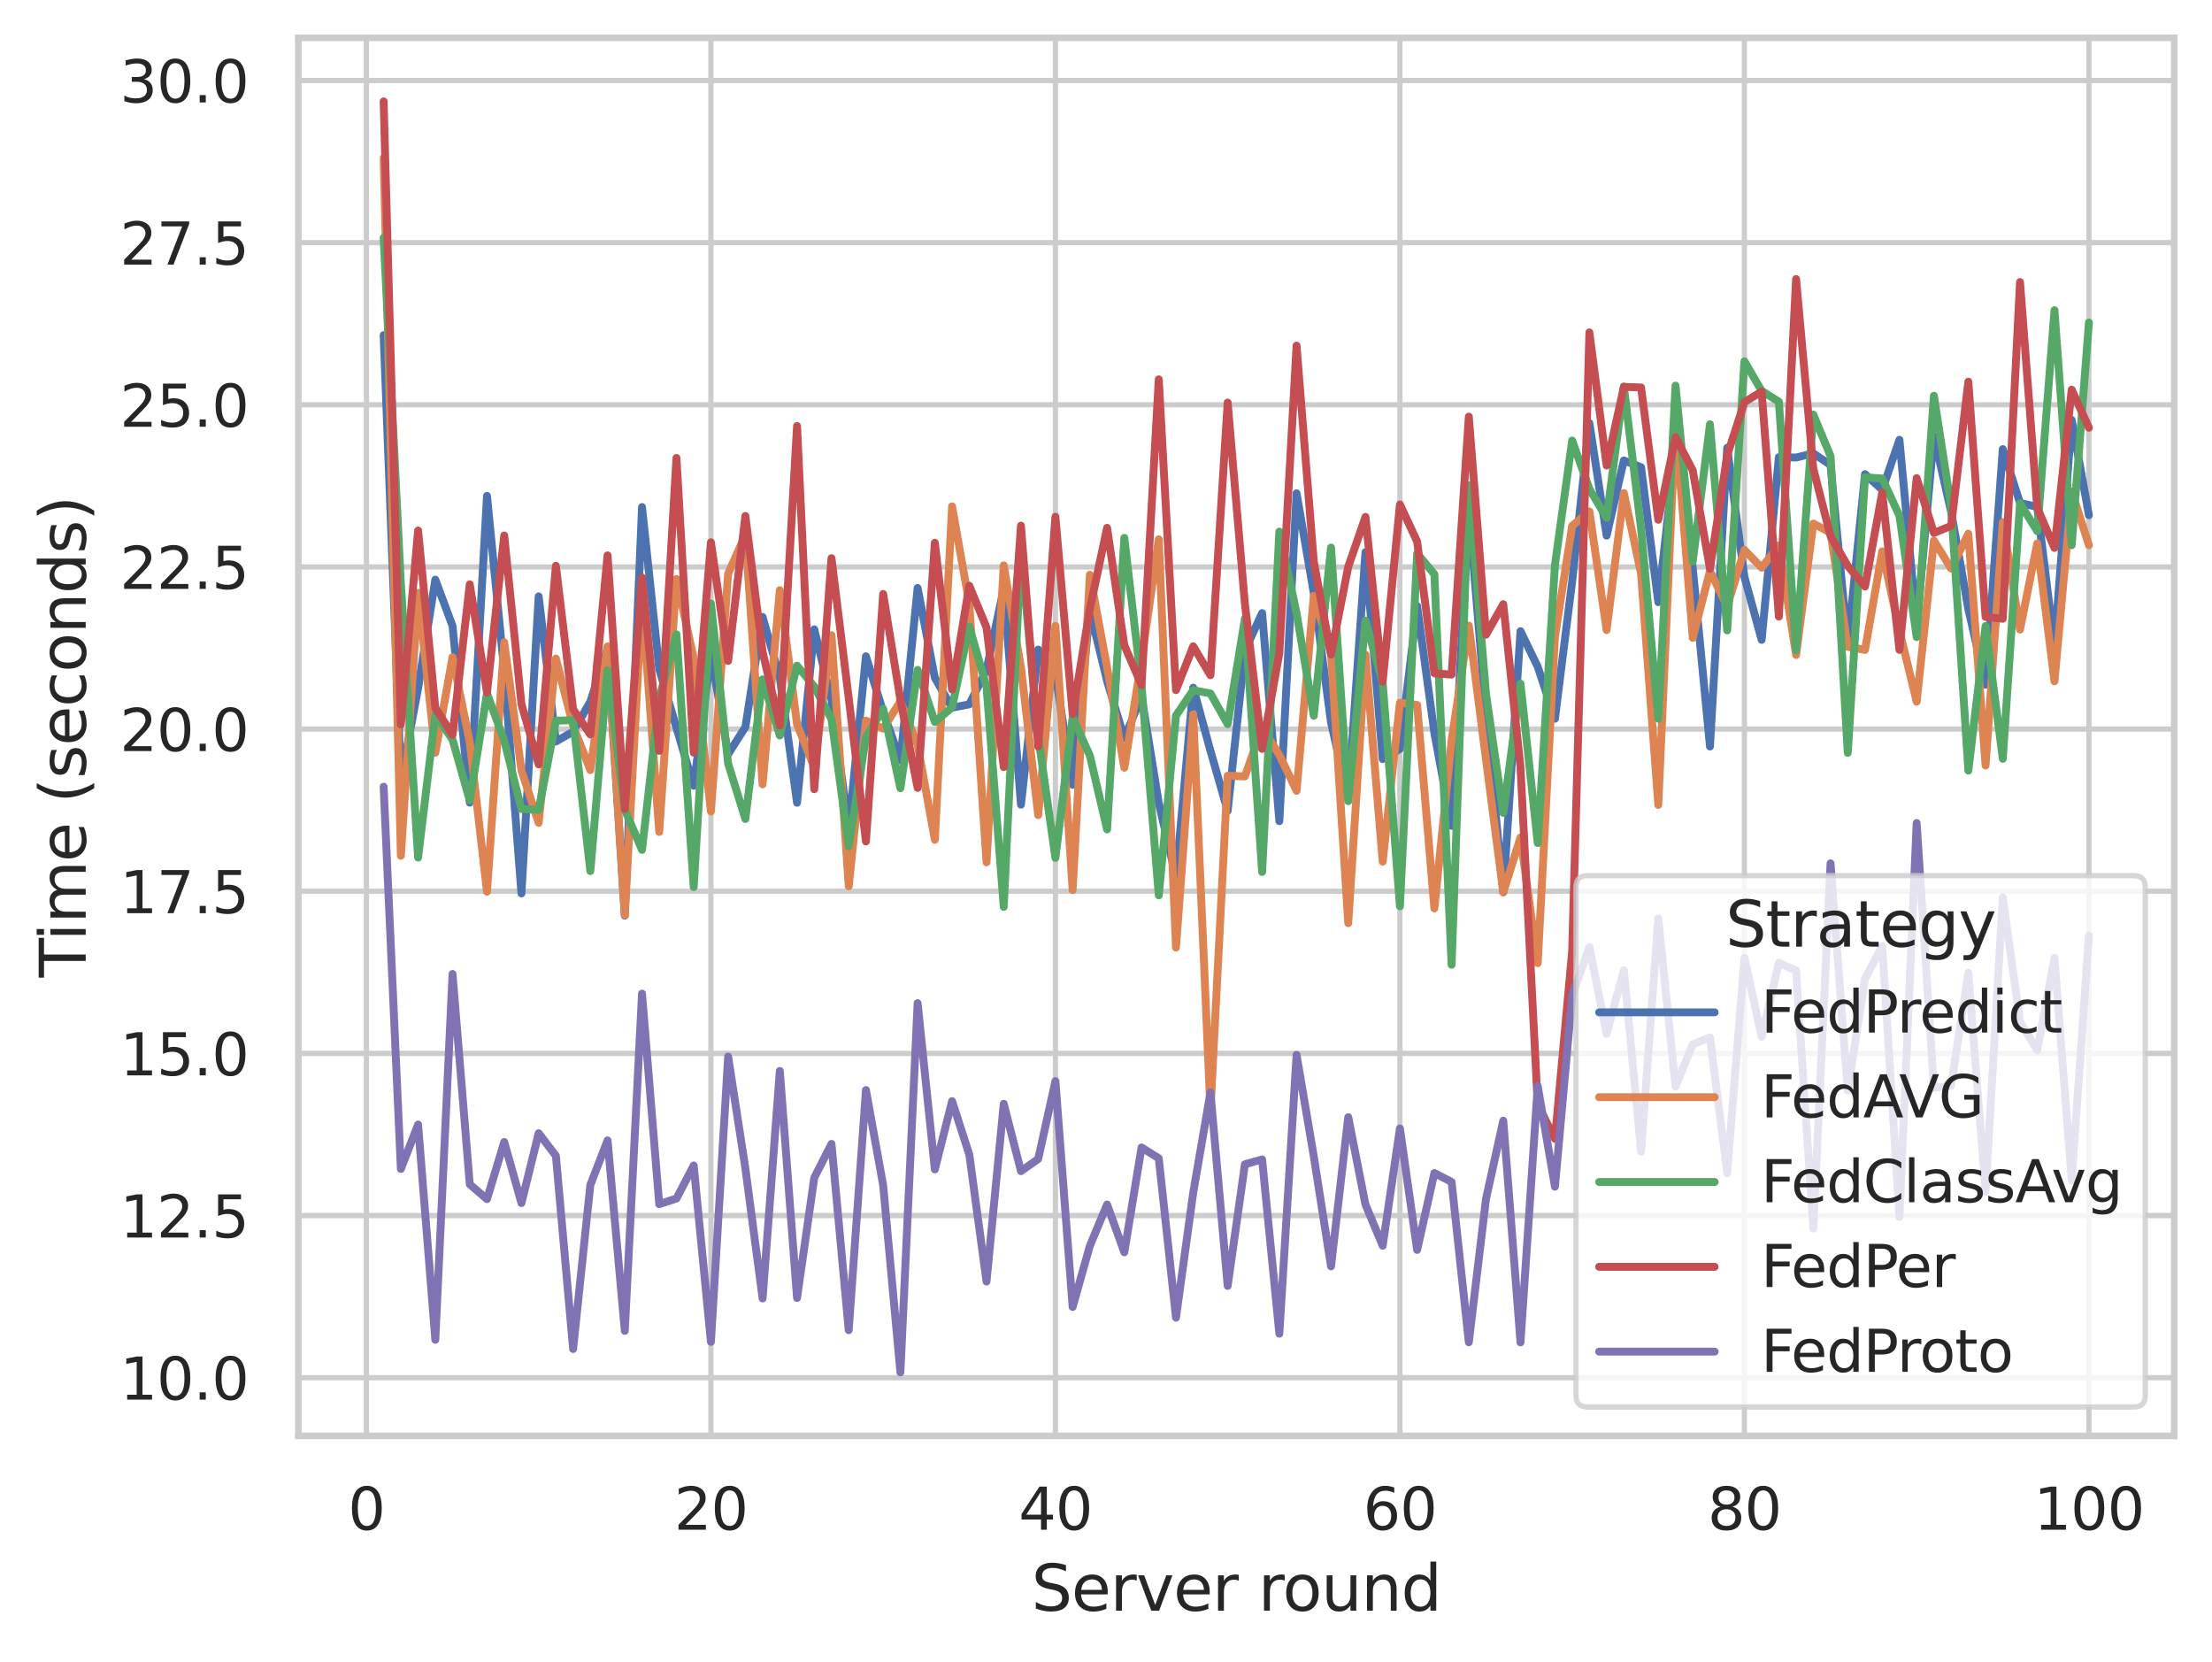 <?xml version="1.0" encoding="utf-8" standalone="no"?>
<!DOCTYPE svg PUBLIC "-//W3C//DTD SVG 1.1//EN"
  "http://www.w3.org/Graphics/SVG/1.1/DTD/svg11.dtd">
<svg xmlns:xlink="http://www.w3.org/1999/xlink" width="421.126pt" height="316.272pt" viewBox="0 0 421.126 316.272" xmlns="http://www.w3.org/2000/svg" version="1.1">
 <defs>
  <style type="text/css">*{stroke-linejoin: round; stroke-linecap: butt}</style>
 </defs>
 <g id="figure_1">
  <g id="patch_1">
   <path d="M 0 316.272 
L 421.126 316.272 
L 421.126 0 
L 0 0 
z
" style="fill: #ffffff"/>
  </g>
  <g id="axes_1">
   <g id="patch_2">
    <path d="M 56.806 273.312 
L 413.926 273.312 
L 413.926 7.2 
L 56.806 7.2 
z
" style="fill: #ffffff"/>
   </g>
   <g id="matplotlib.axis_1">
    <g id="xtick_1">
     <g id="line2d_1">
      <path d="M 69.759 273.312 
L 69.759 7.2 
" clip-path="url(#p42d3491473)" style="fill: none; stroke: #cccccc; stroke-linecap: round"/>
     </g>
     <g id="text_1">
      <!-- 0 -->
      <g style="fill: #262626" transform="translate(66.26 291.17) scale(0.11 -0.11)">
       <defs>
        <path id="DejaVuSans-30" d="M 2034 4250 
Q 1547 4250 1301 3770 
Q 1056 3291 1056 2328 
Q 1056 1369 1301 889 
Q 1547 409 2034 409 
Q 2525 409 2770 889 
Q 3016 1369 3016 2328 
Q 3016 3291 2770 3770 
Q 2525 4250 2034 4250 
z
M 2034 4750 
Q 2819 4750 3233 4129 
Q 3647 3509 3647 2328 
Q 3647 1150 3233 529 
Q 2819 -91 2034 -91 
Q 1250 -91 836 529 
Q 422 1150 422 2328 
Q 422 3509 836 4129 
Q 1250 4750 2034 4750 
z
" transform="scale(0.016)"/>
       </defs>
       <use xlink:href="#DejaVuSans-30"/>
      </g>
     </g>
    </g>
    <g id="xtick_2">
     <g id="line2d_2">
      <path d="M 135.346 273.312 
L 135.346 7.2 
" clip-path="url(#p42d3491473)" style="fill: none; stroke: #cccccc; stroke-linecap: round"/>
     </g>
     <g id="text_2">
      <!-- 20 -->
      <g style="fill: #262626" transform="translate(128.347 291.17) scale(0.11 -0.11)">
       <defs>
        <path id="DejaVuSans-32" d="M 1228 531 
L 3431 531 
L 3431 0 
L 469 0 
L 469 531 
Q 828 903 1448 1529 
Q 2069 2156 2228 2338 
Q 2531 2678 2651 2914 
Q 2772 3150 2772 3378 
Q 2772 3750 2511 3984 
Q 2250 4219 1831 4219 
Q 1534 4219 1204 4116 
Q 875 4013 500 3803 
L 500 4441 
Q 881 4594 1212 4672 
Q 1544 4750 1819 4750 
Q 2544 4750 2975 4387 
Q 3406 4025 3406 3419 
Q 3406 3131 3298 2873 
Q 3191 2616 2906 2266 
Q 2828 2175 2409 1742 
Q 1991 1309 1228 531 
z
" transform="scale(0.016)"/>
       </defs>
       <use xlink:href="#DejaVuSans-32"/>
       <use xlink:href="#DejaVuSans-30" x="63.623"/>
      </g>
     </g>
    </g>
    <g id="xtick_3">
     <g id="line2d_3">
      <path d="M 200.933 273.312 
L 200.933 7.2 
" clip-path="url(#p42d3491473)" style="fill: none; stroke: #cccccc; stroke-linecap: round"/>
     </g>
     <g id="text_3">
      <!-- 40 -->
      <g style="fill: #262626" transform="translate(193.934 291.17) scale(0.11 -0.11)">
       <defs>
        <path id="DejaVuSans-34" d="M 2419 4116 
L 825 1625 
L 2419 1625 
L 2419 4116 
z
M 2253 4666 
L 3047 4666 
L 3047 1625 
L 3713 1625 
L 3713 1100 
L 3047 1100 
L 3047 0 
L 2419 0 
L 2419 1100 
L 313 1100 
L 313 1709 
L 2253 4666 
z
" transform="scale(0.016)"/>
       </defs>
       <use xlink:href="#DejaVuSans-34"/>
       <use xlink:href="#DejaVuSans-30" x="63.623"/>
      </g>
     </g>
    </g>
    <g id="xtick_4">
     <g id="line2d_4">
      <path d="M 266.52 273.312 
L 266.52 7.2 
" clip-path="url(#p42d3491473)" style="fill: none; stroke: #cccccc; stroke-linecap: round"/>
     </g>
     <g id="text_4">
      <!-- 60 -->
      <g style="fill: #262626" transform="translate(259.521 291.17) scale(0.11 -0.11)">
       <defs>
        <path id="DejaVuSans-36" d="M 2113 2584 
Q 1688 2584 1439 2293 
Q 1191 2003 1191 1497 
Q 1191 994 1439 701 
Q 1688 409 2113 409 
Q 2538 409 2786 701 
Q 3034 994 3034 1497 
Q 3034 2003 2786 2293 
Q 2538 2584 2113 2584 
z
M 3366 4563 
L 3366 3988 
Q 3128 4100 2886 4159 
Q 2644 4219 2406 4219 
Q 1781 4219 1451 3797 
Q 1122 3375 1075 2522 
Q 1259 2794 1537 2939 
Q 1816 3084 2150 3084 
Q 2853 3084 3261 2657 
Q 3669 2231 3669 1497 
Q 3669 778 3244 343 
Q 2819 -91 2113 -91 
Q 1303 -91 875 529 
Q 447 1150 447 2328 
Q 447 3434 972 4092 
Q 1497 4750 2381 4750 
Q 2619 4750 2861 4703 
Q 3103 4656 3366 4563 
z
" transform="scale(0.016)"/>
       </defs>
       <use xlink:href="#DejaVuSans-36"/>
       <use xlink:href="#DejaVuSans-30" x="63.623"/>
      </g>
     </g>
    </g>
    <g id="xtick_5">
     <g id="line2d_5">
      <path d="M 332.106 273.312 
L 332.106 7.2 
" clip-path="url(#p42d3491473)" style="fill: none; stroke: #cccccc; stroke-linecap: round"/>
     </g>
     <g id="text_5">
      <!-- 80 -->
      <g style="fill: #262626" transform="translate(325.108 291.17) scale(0.11 -0.11)">
       <defs>
        <path id="DejaVuSans-38" d="M 2034 2216 
Q 1584 2216 1326 1975 
Q 1069 1734 1069 1313 
Q 1069 891 1326 650 
Q 1584 409 2034 409 
Q 2484 409 2743 651 
Q 3003 894 3003 1313 
Q 3003 1734 2745 1975 
Q 2488 2216 2034 2216 
z
M 1403 2484 
Q 997 2584 770 2862 
Q 544 3141 544 3541 
Q 544 4100 942 4425 
Q 1341 4750 2034 4750 
Q 2731 4750 3128 4425 
Q 3525 4100 3525 3541 
Q 3525 3141 3298 2862 
Q 3072 2584 2669 2484 
Q 3125 2378 3379 2068 
Q 3634 1759 3634 1313 
Q 3634 634 3220 271 
Q 2806 -91 2034 -91 
Q 1263 -91 848 271 
Q 434 634 434 1313 
Q 434 1759 690 2068 
Q 947 2378 1403 2484 
z
M 1172 3481 
Q 1172 3119 1398 2916 
Q 1625 2713 2034 2713 
Q 2441 2713 2670 2916 
Q 2900 3119 2900 3481 
Q 2900 3844 2670 4047 
Q 2441 4250 2034 4250 
Q 1625 4250 1398 4047 
Q 1172 3844 1172 3481 
z
" transform="scale(0.016)"/>
       </defs>
       <use xlink:href="#DejaVuSans-38"/>
       <use xlink:href="#DejaVuSans-30" x="63.623"/>
      </g>
     </g>
    </g>
    <g id="xtick_6">
     <g id="line2d_6">
      <path d="M 397.693 273.312 
L 397.693 7.2 
" clip-path="url(#p42d3491473)" style="fill: none; stroke: #cccccc; stroke-linecap: round"/>
     </g>
     <g id="text_6">
      <!-- 100 -->
      <g style="fill: #262626" transform="translate(387.195 291.17) scale(0.11 -0.11)">
       <defs>
        <path id="DejaVuSans-31" d="M 794 531 
L 1825 531 
L 1825 4091 
L 703 3866 
L 703 4441 
L 1819 4666 
L 2450 4666 
L 2450 531 
L 3481 531 
L 3481 0 
L 794 0 
L 794 531 
z
" transform="scale(0.016)"/>
       </defs>
       <use xlink:href="#DejaVuSans-31"/>
       <use xlink:href="#DejaVuSans-30" x="63.623"/>
       <use xlink:href="#DejaVuSans-30" x="127.246"/>
      </g>
     </g>
    </g>
    <g id="text_7">
     <!-- Server round -->
     <g style="fill: #262626" transform="translate(196.365 306.576) scale(0.12 -0.12)">
      <defs>
       <path id="DejaVuSans-53" d="M 3425 4513 
L 3425 3897 
Q 3066 4069 2747 4153 
Q 2428 4238 2131 4238 
Q 1616 4238 1336 4038 
Q 1056 3838 1056 3469 
Q 1056 3159 1242 3001 
Q 1428 2844 1947 2747 
L 2328 2669 
Q 3034 2534 3370 2195 
Q 3706 1856 3706 1288 
Q 3706 609 3251 259 
Q 2797 -91 1919 -91 
Q 1588 -91 1214 -16 
Q 841 59 441 206 
L 441 856 
Q 825 641 1194 531 
Q 1563 422 1919 422 
Q 2459 422 2753 634 
Q 3047 847 3047 1241 
Q 3047 1584 2836 1778 
Q 2625 1972 2144 2069 
L 1759 2144 
Q 1053 2284 737 2584 
Q 422 2884 422 3419 
Q 422 4038 858 4394 
Q 1294 4750 2059 4750 
Q 2388 4750 2728 4690 
Q 3069 4631 3425 4513 
z
" transform="scale(0.016)"/>
       <path id="DejaVuSans-65" d="M 3597 1894 
L 3597 1613 
L 953 1613 
Q 991 1019 1311 708 
Q 1631 397 2203 397 
Q 2534 397 2845 478 
Q 3156 559 3463 722 
L 3463 178 
Q 3153 47 2828 -22 
Q 2503 -91 2169 -91 
Q 1331 -91 842 396 
Q 353 884 353 1716 
Q 353 2575 817 3079 
Q 1281 3584 2069 3584 
Q 2775 3584 3186 3129 
Q 3597 2675 3597 1894 
z
M 3022 2063 
Q 3016 2534 2758 2815 
Q 2500 3097 2075 3097 
Q 1594 3097 1305 2825 
Q 1016 2553 972 2059 
L 3022 2063 
z
" transform="scale(0.016)"/>
       <path id="DejaVuSans-72" d="M 2631 2963 
Q 2534 3019 2420 3045 
Q 2306 3072 2169 3072 
Q 1681 3072 1420 2755 
Q 1159 2438 1159 1844 
L 1159 0 
L 581 0 
L 581 3500 
L 1159 3500 
L 1159 2956 
Q 1341 3275 1631 3429 
Q 1922 3584 2338 3584 
Q 2397 3584 2469 3576 
Q 2541 3569 2628 3553 
L 2631 2963 
z
" transform="scale(0.016)"/>
       <path id="DejaVuSans-76" d="M 191 3500 
L 800 3500 
L 1894 563 
L 2988 3500 
L 3597 3500 
L 2284 0 
L 1503 0 
L 191 3500 
z
" transform="scale(0.016)"/>
       <path id="DejaVuSans-20" transform="scale(0.016)"/>
       <path id="DejaVuSans-6f" d="M 1959 3097 
Q 1497 3097 1228 2736 
Q 959 2375 959 1747 
Q 959 1119 1226 758 
Q 1494 397 1959 397 
Q 2419 397 2687 759 
Q 2956 1122 2956 1747 
Q 2956 2369 2687 2733 
Q 2419 3097 1959 3097 
z
M 1959 3584 
Q 2709 3584 3137 3096 
Q 3566 2609 3566 1747 
Q 3566 888 3137 398 
Q 2709 -91 1959 -91 
Q 1206 -91 779 398 
Q 353 888 353 1747 
Q 353 2609 779 3096 
Q 1206 3584 1959 3584 
z
" transform="scale(0.016)"/>
       <path id="DejaVuSans-75" d="M 544 1381 
L 544 3500 
L 1119 3500 
L 1119 1403 
Q 1119 906 1312 657 
Q 1506 409 1894 409 
Q 2359 409 2629 706 
Q 2900 1003 2900 1516 
L 2900 3500 
L 3475 3500 
L 3475 0 
L 2900 0 
L 2900 538 
Q 2691 219 2414 64 
Q 2138 -91 1772 -91 
Q 1169 -91 856 284 
Q 544 659 544 1381 
z
M 1991 3584 
L 1991 3584 
z
" transform="scale(0.016)"/>
       <path id="DejaVuSans-6e" d="M 3513 2113 
L 3513 0 
L 2938 0 
L 2938 2094 
Q 2938 2591 2744 2837 
Q 2550 3084 2163 3084 
Q 1697 3084 1428 2787 
Q 1159 2491 1159 1978 
L 1159 0 
L 581 0 
L 581 3500 
L 1159 3500 
L 1159 2956 
Q 1366 3272 1645 3428 
Q 1925 3584 2291 3584 
Q 2894 3584 3203 3211 
Q 3513 2838 3513 2113 
z
" transform="scale(0.016)"/>
       <path id="DejaVuSans-64" d="M 2906 2969 
L 2906 4863 
L 3481 4863 
L 3481 0 
L 2906 0 
L 2906 525 
Q 2725 213 2448 61 
Q 2172 -91 1784 -91 
Q 1150 -91 751 415 
Q 353 922 353 1747 
Q 353 2572 751 3078 
Q 1150 3584 1784 3584 
Q 2172 3584 2448 3432 
Q 2725 3281 2906 2969 
z
M 947 1747 
Q 947 1113 1208 752 
Q 1469 391 1925 391 
Q 2381 391 2643 752 
Q 2906 1113 2906 1747 
Q 2906 2381 2643 2742 
Q 2381 3103 1925 3103 
Q 1469 3103 1208 2742 
Q 947 2381 947 1747 
z
" transform="scale(0.016)"/>
      </defs>
      <use xlink:href="#DejaVuSans-53"/>
      <use xlink:href="#DejaVuSans-65" x="63.477"/>
      <use xlink:href="#DejaVuSans-72" x="125"/>
      <use xlink:href="#DejaVuSans-76" x="166.113"/>
      <use xlink:href="#DejaVuSans-65" x="225.293"/>
      <use xlink:href="#DejaVuSans-72" x="286.816"/>
      <use xlink:href="#DejaVuSans-20" x="327.93"/>
      <use xlink:href="#DejaVuSans-72" x="359.717"/>
      <use xlink:href="#DejaVuSans-6f" x="398.58"/>
      <use xlink:href="#DejaVuSans-75" x="459.762"/>
      <use xlink:href="#DejaVuSans-6e" x="523.141"/>
      <use xlink:href="#DejaVuSans-64" x="586.52"/>
     </g>
    </g>
   </g>
   <g id="matplotlib.axis_2">
    <g id="ytick_1">
     <g id="line2d_7">
      <path d="M 56.806 262.236 
L 413.926 262.236 
" clip-path="url(#p42d3491473)" style="fill: none; stroke: #cccccc; stroke-linecap: round"/>
     </g>
     <g id="text_8">
      <!-- 10.0 -->
      <g style="fill: #262626" transform="translate(22.814 266.415) scale(0.11 -0.11)">
       <defs>
        <path id="DejaVuSans-2e" d="M 684 794 
L 1344 794 
L 1344 0 
L 684 0 
L 684 794 
z
" transform="scale(0.016)"/>
       </defs>
       <use xlink:href="#DejaVuSans-31"/>
       <use xlink:href="#DejaVuSans-30" x="63.623"/>
       <use xlink:href="#DejaVuSans-2e" x="127.246"/>
       <use xlink:href="#DejaVuSans-30" x="159.033"/>
      </g>
     </g>
    </g>
    <g id="ytick_2">
     <g id="line2d_8">
      <path d="M 56.806 231.372 
L 413.926 231.372 
" clip-path="url(#p42d3491473)" style="fill: none; stroke: #cccccc; stroke-linecap: round"/>
     </g>
     <g id="text_9">
      <!-- 12.5 -->
      <g style="fill: #262626" transform="translate(22.814 235.551) scale(0.11 -0.11)">
       <defs>
        <path id="DejaVuSans-35" d="M 691 4666 
L 3169 4666 
L 3169 4134 
L 1269 4134 
L 1269 2991 
Q 1406 3038 1543 3061 
Q 1681 3084 1819 3084 
Q 2600 3084 3056 2656 
Q 3513 2228 3513 1497 
Q 3513 744 3044 326 
Q 2575 -91 1722 -91 
Q 1428 -91 1123 -41 
Q 819 9 494 109 
L 494 744 
Q 775 591 1075 516 
Q 1375 441 1709 441 
Q 2250 441 2565 725 
Q 2881 1009 2881 1497 
Q 2881 1984 2565 2268 
Q 2250 2553 1709 2553 
Q 1456 2553 1204 2497 
Q 953 2441 691 2322 
L 691 4666 
z
" transform="scale(0.016)"/>
       </defs>
       <use xlink:href="#DejaVuSans-31"/>
       <use xlink:href="#DejaVuSans-32" x="63.623"/>
       <use xlink:href="#DejaVuSans-2e" x="127.246"/>
       <use xlink:href="#DejaVuSans-35" x="159.033"/>
      </g>
     </g>
    </g>
    <g id="ytick_3">
     <g id="line2d_9">
      <path d="M 56.806 200.507 
L 413.926 200.507 
" clip-path="url(#p42d3491473)" style="fill: none; stroke: #cccccc; stroke-linecap: round"/>
     </g>
     <g id="text_10">
      <!-- 15.0 -->
      <g style="fill: #262626" transform="translate(22.814 204.686) scale(0.11 -0.11)">
       <use xlink:href="#DejaVuSans-31"/>
       <use xlink:href="#DejaVuSans-35" x="63.623"/>
       <use xlink:href="#DejaVuSans-2e" x="127.246"/>
       <use xlink:href="#DejaVuSans-30" x="159.033"/>
      </g>
     </g>
    </g>
    <g id="ytick_4">
     <g id="line2d_10">
      <path d="M 56.806 169.642 
L 413.926 169.642 
" clip-path="url(#p42d3491473)" style="fill: none; stroke: #cccccc; stroke-linecap: round"/>
     </g>
     <g id="text_11">
      <!-- 17.5 -->
      <g style="fill: #262626" transform="translate(22.814 173.822) scale(0.11 -0.11)">
       <defs>
        <path id="DejaVuSans-37" d="M 525 4666 
L 3525 4666 
L 3525 4397 
L 1831 0 
L 1172 0 
L 2766 4134 
L 525 4134 
L 525 4666 
z
" transform="scale(0.016)"/>
       </defs>
       <use xlink:href="#DejaVuSans-31"/>
       <use xlink:href="#DejaVuSans-37" x="63.623"/>
       <use xlink:href="#DejaVuSans-2e" x="127.246"/>
       <use xlink:href="#DejaVuSans-35" x="159.033"/>
      </g>
     </g>
    </g>
    <g id="ytick_5">
     <g id="line2d_11">
      <path d="M 56.806 138.778 
L 413.926 138.778 
" clip-path="url(#p42d3491473)" style="fill: none; stroke: #cccccc; stroke-linecap: round"/>
     </g>
     <g id="text_12">
      <!-- 20.0 -->
      <g style="fill: #262626" transform="translate(22.814 142.957) scale(0.11 -0.11)">
       <use xlink:href="#DejaVuSans-32"/>
       <use xlink:href="#DejaVuSans-30" x="63.623"/>
       <use xlink:href="#DejaVuSans-2e" x="127.246"/>
       <use xlink:href="#DejaVuSans-30" x="159.033"/>
      </g>
     </g>
    </g>
    <g id="ytick_6">
     <g id="line2d_12">
      <path d="M 56.806 107.913 
L 413.926 107.913 
" clip-path="url(#p42d3491473)" style="fill: none; stroke: #cccccc; stroke-linecap: round"/>
     </g>
     <g id="text_13">
      <!-- 22.5 -->
      <g style="fill: #262626" transform="translate(22.814 112.092) scale(0.11 -0.11)">
       <use xlink:href="#DejaVuSans-32"/>
       <use xlink:href="#DejaVuSans-32" x="63.623"/>
       <use xlink:href="#DejaVuSans-2e" x="127.246"/>
       <use xlink:href="#DejaVuSans-35" x="159.033"/>
      </g>
     </g>
    </g>
    <g id="ytick_7">
     <g id="line2d_13">
      <path d="M 56.806 77.048 
L 413.926 77.048 
" clip-path="url(#p42d3491473)" style="fill: none; stroke: #cccccc; stroke-linecap: round"/>
     </g>
     <g id="text_14">
      <!-- 25.0 -->
      <g style="fill: #262626" transform="translate(22.814 81.228) scale(0.11 -0.11)">
       <use xlink:href="#DejaVuSans-32"/>
       <use xlink:href="#DejaVuSans-35" x="63.623"/>
       <use xlink:href="#DejaVuSans-2e" x="127.246"/>
       <use xlink:href="#DejaVuSans-30" x="159.033"/>
      </g>
     </g>
    </g>
    <g id="ytick_8">
     <g id="line2d_14">
      <path d="M 56.806 46.184 
L 413.926 46.184 
" clip-path="url(#p42d3491473)" style="fill: none; stroke: #cccccc; stroke-linecap: round"/>
     </g>
     <g id="text_15">
      <!-- 27.5 -->
      <g style="fill: #262626" transform="translate(22.814 50.363) scale(0.11 -0.11)">
       <use xlink:href="#DejaVuSans-32"/>
       <use xlink:href="#DejaVuSans-37" x="63.623"/>
       <use xlink:href="#DejaVuSans-2e" x="127.246"/>
       <use xlink:href="#DejaVuSans-35" x="159.033"/>
      </g>
     </g>
    </g>
    <g id="ytick_9">
     <g id="line2d_15">
      <path d="M 56.806 15.319 
L 413.926 15.319 
" clip-path="url(#p42d3491473)" style="fill: none; stroke: #cccccc; stroke-linecap: round"/>
     </g>
     <g id="text_16">
      <!-- 30.0 -->
      <g style="fill: #262626" transform="translate(22.814 19.498) scale(0.11 -0.11)">
       <defs>
        <path id="DejaVuSans-33" d="M 2597 2516 
Q 3050 2419 3304 2112 
Q 3559 1806 3559 1356 
Q 3559 666 3084 287 
Q 2609 -91 1734 -91 
Q 1441 -91 1130 -33 
Q 819 25 488 141 
L 488 750 
Q 750 597 1062 519 
Q 1375 441 1716 441 
Q 2309 441 2620 675 
Q 2931 909 2931 1356 
Q 2931 1769 2642 2001 
Q 2353 2234 1838 2234 
L 1294 2234 
L 1294 2753 
L 1863 2753 
Q 2328 2753 2575 2939 
Q 2822 3125 2822 3475 
Q 2822 3834 2567 4026 
Q 2313 4219 1838 4219 
Q 1578 4219 1281 4162 
Q 984 4106 628 3988 
L 628 4550 
Q 988 4650 1302 4700 
Q 1616 4750 1894 4750 
Q 2613 4750 3031 4423 
Q 3450 4097 3450 3541 
Q 3450 3153 3228 2886 
Q 3006 2619 2597 2516 
z
" transform="scale(0.016)"/>
       </defs>
       <use xlink:href="#DejaVuSans-33"/>
       <use xlink:href="#DejaVuSans-30" x="63.623"/>
       <use xlink:href="#DejaVuSans-2e" x="127.246"/>
       <use xlink:href="#DejaVuSans-30" x="159.033"/>
      </g>
     </g>
    </g>
    <g id="text_17">
     <!-- Time (seconds) -->
     <g style="fill: #262626" transform="translate(16.318 186.05) rotate(-90) scale(0.12 -0.12)">
      <defs>
       <path id="DejaVuSans-54" d="M -19 4666 
L 3928 4666 
L 3928 4134 
L 2272 4134 
L 2272 0 
L 1638 0 
L 1638 4134 
L -19 4134 
L -19 4666 
z
" transform="scale(0.016)"/>
       <path id="DejaVuSans-69" d="M 603 3500 
L 1178 3500 
L 1178 0 
L 603 0 
L 603 3500 
z
M 603 4863 
L 1178 4863 
L 1178 4134 
L 603 4134 
L 603 4863 
z
" transform="scale(0.016)"/>
       <path id="DejaVuSans-6d" d="M 3328 2828 
Q 3544 3216 3844 3400 
Q 4144 3584 4550 3584 
Q 5097 3584 5394 3201 
Q 5691 2819 5691 2113 
L 5691 0 
L 5113 0 
L 5113 2094 
Q 5113 2597 4934 2840 
Q 4756 3084 4391 3084 
Q 3944 3084 3684 2787 
Q 3425 2491 3425 1978 
L 3425 0 
L 2847 0 
L 2847 2094 
Q 2847 2600 2669 2842 
Q 2491 3084 2119 3084 
Q 1678 3084 1418 2786 
Q 1159 2488 1159 1978 
L 1159 0 
L 581 0 
L 581 3500 
L 1159 3500 
L 1159 2956 
Q 1356 3278 1631 3431 
Q 1906 3584 2284 3584 
Q 2666 3584 2933 3390 
Q 3200 3197 3328 2828 
z
" transform="scale(0.016)"/>
       <path id="DejaVuSans-28" d="M 1984 4856 
Q 1566 4138 1362 3434 
Q 1159 2731 1159 2009 
Q 1159 1288 1364 580 
Q 1569 -128 1984 -844 
L 1484 -844 
Q 1016 -109 783 600 
Q 550 1309 550 2009 
Q 550 2706 781 3412 
Q 1013 4119 1484 4856 
L 1984 4856 
z
" transform="scale(0.016)"/>
       <path id="DejaVuSans-73" d="M 2834 3397 
L 2834 2853 
Q 2591 2978 2328 3040 
Q 2066 3103 1784 3103 
Q 1356 3103 1142 2972 
Q 928 2841 928 2578 
Q 928 2378 1081 2264 
Q 1234 2150 1697 2047 
L 1894 2003 
Q 2506 1872 2764 1633 
Q 3022 1394 3022 966 
Q 3022 478 2636 193 
Q 2250 -91 1575 -91 
Q 1294 -91 989 -36 
Q 684 19 347 128 
L 347 722 
Q 666 556 975 473 
Q 1284 391 1588 391 
Q 1994 391 2212 530 
Q 2431 669 2431 922 
Q 2431 1156 2273 1281 
Q 2116 1406 1581 1522 
L 1381 1569 
Q 847 1681 609 1914 
Q 372 2147 372 2553 
Q 372 3047 722 3315 
Q 1072 3584 1716 3584 
Q 2034 3584 2315 3537 
Q 2597 3491 2834 3397 
z
" transform="scale(0.016)"/>
       <path id="DejaVuSans-63" d="M 3122 3366 
L 3122 2828 
Q 2878 2963 2633 3030 
Q 2388 3097 2138 3097 
Q 1578 3097 1268 2742 
Q 959 2388 959 1747 
Q 959 1106 1268 751 
Q 1578 397 2138 397 
Q 2388 397 2633 464 
Q 2878 531 3122 666 
L 3122 134 
Q 2881 22 2623 -34 
Q 2366 -91 2075 -91 
Q 1284 -91 818 406 
Q 353 903 353 1747 
Q 353 2603 823 3093 
Q 1294 3584 2113 3584 
Q 2378 3584 2631 3529 
Q 2884 3475 3122 3366 
z
" transform="scale(0.016)"/>
       <path id="DejaVuSans-29" d="M 513 4856 
L 1013 4856 
Q 1481 4119 1714 3412 
Q 1947 2706 1947 2009 
Q 1947 1309 1714 600 
Q 1481 -109 1013 -844 
L 513 -844 
Q 928 -128 1133 580 
Q 1338 1288 1338 2009 
Q 1338 2731 1133 3434 
Q 928 4138 513 4856 
z
" transform="scale(0.016)"/>
      </defs>
      <use xlink:href="#DejaVuSans-54"/>
      <use xlink:href="#DejaVuSans-69" x="57.959"/>
      <use xlink:href="#DejaVuSans-6d" x="85.742"/>
      <use xlink:href="#DejaVuSans-65" x="183.154"/>
      <use xlink:href="#DejaVuSans-20" x="244.678"/>
      <use xlink:href="#DejaVuSans-28" x="276.465"/>
      <use xlink:href="#DejaVuSans-73" x="315.479"/>
      <use xlink:href="#DejaVuSans-65" x="367.578"/>
      <use xlink:href="#DejaVuSans-63" x="429.102"/>
      <use xlink:href="#DejaVuSans-6f" x="484.082"/>
      <use xlink:href="#DejaVuSans-6e" x="545.264"/>
      <use xlink:href="#DejaVuSans-64" x="608.643"/>
      <use xlink:href="#DejaVuSans-73" x="672.119"/>
      <use xlink:href="#DejaVuSans-29" x="724.219"/>
     </g>
    </g>
   </g>
   <g id="PolyCollection_1"/>
   <g id="PolyCollection_2"/>
   <g id="PolyCollection_3"/>
   <g id="PolyCollection_4"/>
   <g id="PolyCollection_5"/>
   <g id="line2d_16">
    <path d="M 73.039 63.788 
L 76.318 148.511 
L 79.597 131.014 
L 82.877 110.333 
L 86.156 119.159 
L 89.435 152.775 
L 92.715 94.39 
L 95.994 127.698 
L 99.273 170.05 
L 102.553 113.522 
L 105.832 141.138 
L 109.111 139.272 
L 112.391 133.559 
L 115.67 123.429 
L 118.949 174.289 
L 122.229 96.511 
L 125.508 127.374 
L 128.787 138.545 
L 132.067 149.564 
L 135.346 124.501 
L 138.625 143.531 
L 141.905 138.398 
L 145.184 117.434 
L 148.463 128.992 
L 151.743 152.8 
L 155.022 119.79 
L 158.301 133.209 
L 161.581 157.841 
L 164.86 124.917 
L 168.139 135.492 
L 171.419 144.739 
L 174.698 111.912 
L 177.978 129.032 
L 181.257 134.71 
L 184.536 134.067 
L 187.816 127.501 
L 191.095 111.99 
L 194.374 153.165 
L 197.654 123.647 
L 200.933 128.262 
L 204.212 149.382 
L 207.492 116.169 
L 210.771 129.638 
L 214.05 140.518 
L 217.33 132.574 
L 220.609 152.866 
L 223.888 166.981 
L 227.168 130.886 
L 230.447 142.901 
L 233.726 154.338 
L 237.006 123.826 
L 240.285 116.692 
L 243.564 156.302 
L 246.844 93.896 
L 250.123 112.9 
L 253.402 137.509 
L 256.682 151.992 
L 259.961 105.101 
L 263.24 144.479 
L 266.52 142.56 
L 269.799 115.372 
L 273.078 139.503 
L 276.358 157.191 
L 279.637 96.79 
L 282.916 136.06 
L 286.196 169.843 
L 289.475 120.136 
L 292.754 126.914 
L 296.034 136.793 
L 299.313 110.658 
L 302.592 80.538 
L 305.872 101.956 
L 309.151 87.642 
L 312.43 88.931 
L 315.71 114.621 
L 318.989 85.458 
L 322.268 108.055 
L 325.548 142.089 
L 328.827 85.226 
L 332.106 109.81 
L 335.386 121.799 
L 338.665 87.022 
L 341.944 87.084 
L 345.224 86.299 
L 348.503 88.506 
L 351.782 122.693 
L 355.062 90.255 
L 358.341 93.214 
L 361.62 83.709 
L 364.9 119.063 
L 368.179 82.986 
L 371.458 97.411 
L 374.738 115.943 
L 378.017 130.335 
L 381.297 85.488 
L 384.576 95.742 
L 387.855 96.486 
L 391.135 123.045 
L 394.414 79.944 
L 397.693 98.068 
" clip-path="url(#p42d3491473)" style="fill: none; stroke: #4c72b0; stroke-width: 1.5; stroke-linecap: round"/>
   </g>
   <g id="line2d_17">
    <path d="M 73.039 30.048 
L 76.318 162.881 
L 79.597 112.861 
L 82.877 143.274 
L 86.156 125.074 
L 89.435 141.3 
L 92.715 169.725 
L 95.994 122.241 
L 99.273 146.662 
L 102.553 156.627 
L 105.832 125.347 
L 109.111 138.176 
L 112.391 146.579 
L 115.67 123.035 
L 118.949 174.166 
L 122.229 114.154 
L 125.508 158.354 
L 128.787 110.201 
L 132.067 125.294 
L 135.346 154.452 
L 138.625 109.179 
L 141.905 101.796 
L 145.184 149.298 
L 148.463 112.337 
L 151.743 137.872 
L 155.022 146.067 
L 158.301 120.901 
L 161.581 168.691 
L 164.86 137.152 
L 168.139 138.688 
L 171.419 133.507 
L 174.698 141.783 
L 177.978 159.844 
L 181.257 96.388 
L 184.536 114.893 
L 187.816 164.14 
L 191.095 107.62 
L 194.374 127.08 
L 197.654 155.154 
L 200.933 119.123 
L 204.212 169.416 
L 207.492 109.397 
L 210.771 127.028 
L 214.05 146.135 
L 217.33 125.645 
L 220.609 102.654 
L 223.888 180.358 
L 227.168 135.969 
L 230.447 211.509 
L 233.726 147.656 
L 237.006 147.786 
L 240.285 138.504 
L 243.564 143.672 
L 246.844 150.524 
L 250.123 113.388 
L 253.402 124.397 
L 256.682 175.72 
L 259.961 124.609 
L 263.24 164.01 
L 266.52 133.768 
L 269.799 134.181 
L 273.078 172.913 
L 276.358 140.95 
L 279.637 119.084 
L 282.916 144.617 
L 286.196 169.847 
L 289.475 159.409 
L 292.754 183.331 
L 296.034 121.185 
L 299.313 100.096 
L 302.592 97.346 
L 305.872 119.932 
L 309.151 93.847 
L 312.43 109.193 
L 315.71 153.201 
L 318.989 79.994 
L 322.268 121.415 
L 325.548 108.704 
L 328.827 115.399 
L 332.106 104.686 
L 335.386 108.052 
L 338.665 103.834 
L 341.944 124.666 
L 345.224 99.657 
L 348.503 101.401 
L 351.782 123.115 
L 355.062 123.701 
L 358.341 104.946 
L 361.62 120.037 
L 364.9 133.558 
L 368.179 102.901 
L 371.458 108.218 
L 374.738 101.586 
L 378.017 145.706 
L 381.297 99.387 
L 384.576 119.83 
L 387.855 103.423 
L 391.135 129.682 
L 394.414 93.567 
L 397.693 103.77 
" clip-path="url(#p42d3491473)" style="fill: none; stroke: #dd8452; stroke-width: 1.5; stroke-linecap: round"/>
   </g>
   <g id="line2d_18">
    <path d="M 73.039 45.252 
L 76.318 111.046 
L 79.597 163.235 
L 82.877 135.986 
L 86.156 140.796 
L 89.435 152.37 
L 92.715 131.992 
L 95.994 140.956 
L 99.273 153.998 
L 102.553 154.15 
L 105.832 137.183 
L 109.111 137.068 
L 112.391 165.808 
L 115.67 127.566 
L 118.949 154.13 
L 122.229 161.773 
L 125.508 132.966 
L 128.787 120.76 
L 132.067 168.852 
L 135.346 114.878 
L 138.625 145.355 
L 141.905 155.893 
L 145.184 129.312 
L 148.463 140.001 
L 151.743 126.712 
L 155.022 130.695 
L 158.301 136.861 
L 161.581 161.092 
L 164.86 140.322 
L 168.139 134.929 
L 171.419 150.026 
L 174.698 127.507 
L 177.978 137.426 
L 181.257 134.644 
L 184.536 119.26 
L 187.816 130.733 
L 191.095 172.62 
L 194.374 104.546 
L 197.654 140.176 
L 200.933 163.304 
L 204.212 136.531 
L 207.492 143.843 
L 210.771 157.881 
L 214.05 102.378 
L 217.33 130.492 
L 220.609 170.411 
L 223.888 136.205 
L 227.168 131.374 
L 230.447 131.989 
L 233.726 137.831 
L 237.006 117.762 
L 240.285 165.973 
L 243.564 101.185 
L 246.844 116.718 
L 250.123 136.246 
L 253.402 104.225 
L 256.682 152.501 
L 259.961 118.12 
L 263.24 129.933 
L 266.52 172.509 
L 269.799 105.345 
L 273.078 109.303 
L 276.358 183.635 
L 279.637 92.386 
L 282.916 132.154 
L 286.196 154.737 
L 289.475 130.126 
L 292.754 160.462 
L 296.034 107.543 
L 299.313 83.852 
L 302.592 93.073 
L 305.872 98.57 
L 309.151 73.567 
L 312.43 100.651 
L 315.71 136.787 
L 318.989 73.405 
L 322.268 106.892 
L 325.548 80.758 
L 328.827 120.003 
L 332.106 68.782 
L 335.386 74.385 
L 338.665 76.474 
L 341.944 123.819 
L 345.224 78.906 
L 348.503 86.817 
L 351.782 143.301 
L 355.062 90.852 
L 358.341 91.077 
L 361.62 98.18 
L 364.9 121.265 
L 368.179 75.326 
L 371.458 96.498 
L 374.738 146.682 
L 378.017 119.163 
L 381.297 144.431 
L 384.576 95.783 
L 387.855 101.104 
L 391.135 59.049 
L 394.414 103.78 
L 397.693 61.394 
" clip-path="url(#p42d3491473)" style="fill: none; stroke: #55a868; stroke-width: 1.5; stroke-linecap: round"/>
   </g>
   <g id="line2d_19">
    <path d="M 73.039 19.296 
L 76.318 137.902 
L 79.597 100.975 
L 82.877 134.742 
L 86.156 139.859 
L 89.435 111.214 
L 92.715 131.83 
L 95.994 101.929 
L 99.273 134.021 
L 102.553 145.495 
L 105.832 107.697 
L 109.111 134.999 
L 112.391 139.802 
L 115.67 105.713 
L 118.949 153.984 
L 122.229 109.917 
L 125.508 142.917 
L 128.787 87.168 
L 132.067 143.259 
L 135.346 103.215 
L 138.625 125.798 
L 141.905 98.2 
L 145.184 124.079 
L 148.463 138.111 
L 151.743 81.081 
L 155.022 150.217 
L 158.301 106.244 
L 161.581 132.876 
L 164.86 160.163 
L 168.139 113.053 
L 171.419 133.185 
L 174.698 149.972 
L 177.978 103.315 
L 181.257 131.235 
L 184.536 111.488 
L 187.816 119.437 
L 191.095 146.008 
L 194.374 100.053 
L 197.654 142.083 
L 200.933 98.358 
L 204.212 135.903 
L 207.492 115.88 
L 210.771 100.468 
L 214.05 122.823 
L 217.33 130.398 
L 220.609 72.203 
L 223.888 131.359 
L 227.168 123.021 
L 230.447 128.522 
L 233.726 76.624 
L 237.006 114.911 
L 240.285 142.548 
L 243.564 124.335 
L 246.844 65.781 
L 250.123 106.907 
L 253.402 124.581 
L 256.682 107.872 
L 259.961 98.393 
L 263.24 129.747 
L 266.52 96.026 
L 269.799 103.083 
L 273.078 128.157 
L 276.358 128.406 
L 279.637 79.297 
L 282.916 120.808 
L 286.196 115.001 
L 289.475 146.04 
L 292.754 210.258 
L 296.034 216.77 
L 299.313 181.073 
L 302.592 63.265 
L 305.872 88.604 
L 309.151 73.645 
L 312.43 73.744 
L 315.71 98.935 
L 318.989 83.215 
L 322.268 89.533 
L 325.548 108.266 
L 328.827 86.685 
L 332.106 76.549 
L 335.386 74.531 
L 338.665 117.368 
L 341.944 53.113 
L 345.224 89.207 
L 348.503 102.047 
L 351.782 107.727 
L 355.062 111.634 
L 358.341 93.773 
L 361.62 123.698 
L 364.9 91.013 
L 368.179 101.451 
L 371.458 100.094 
L 374.738 72.644 
L 378.017 117.429 
L 381.297 117.78 
L 384.576 53.681 
L 387.855 96.65 
L 391.135 104.29 
L 394.414 74.168 
L 397.693 81.418 
" clip-path="url(#p42d3491473)" style="fill: none; stroke: #c44e52; stroke-width: 1.5; stroke-linecap: round"/>
   </g>
   <g id="line2d_20">
    <path d="M 73.039 149.742 
L 76.318 222.505 
L 79.597 214.048 
L 82.877 255.019 
L 86.156 185.382 
L 89.435 225.427 
L 92.715 228.25 
L 95.994 217.372 
L 99.273 228.993 
L 102.553 215.696 
L 105.832 220.001 
L 109.111 256.777 
L 112.391 225.535 
L 115.67 217.066 
L 118.949 253.319 
L 122.229 189.125 
L 125.508 229.201 
L 128.787 228.131 
L 132.067 221.836 
L 135.346 255.419 
L 138.625 201.117 
L 141.905 222.389 
L 145.184 247.151 
L 148.463 203.849 
L 151.743 247.062 
L 155.022 224.177 
L 158.301 217.731 
L 161.581 253.192 
L 164.86 207.477 
L 168.139 225.621 
L 171.419 261.216 
L 174.698 190.935 
L 177.978 222.591 
L 181.257 209.589 
L 184.536 219.759 
L 187.816 243.935 
L 191.095 210.1 
L 194.374 222.923 
L 197.654 220.606 
L 200.933 205.784 
L 204.212 248.776 
L 207.492 237.132 
L 210.771 229.273 
L 214.05 238.363 
L 217.33 218.41 
L 220.609 220.473 
L 223.888 250.811 
L 227.168 227.02 
L 230.447 207.938 
L 233.726 244.763 
L 237.006 221.611 
L 240.285 220.693 
L 243.564 253.864 
L 246.844 200.783 
L 250.123 220.118 
L 253.402 241.042 
L 256.682 212.643 
L 259.961 229.288 
L 263.24 237.119 
L 266.52 214.793 
L 269.799 237.918 
L 273.078 223.276 
L 276.358 224.97 
L 279.637 255.495 
L 282.916 228.159 
L 286.196 213.314 
L 289.475 255.515 
L 292.754 206.739 
L 296.034 225.882 
L 299.313 189.478 
L 302.592 180.238 
L 305.872 196.792 
L 309.151 184.67 
L 312.43 219.203 
L 315.71 174.822 
L 318.989 206.811 
L 322.268 198.794 
L 325.548 197.463 
L 328.827 223.284 
L 332.106 182.333 
L 335.386 197.331 
L 338.665 183.258 
L 341.944 184.76 
L 345.224 233.859 
L 348.503 164.322 
L 351.782 207.56 
L 355.062 186.321 
L 358.341 180.094 
L 361.62 231.636 
L 364.9 156.658 
L 368.179 207.076 
L 371.458 206.661 
L 374.738 185.182 
L 378.017 226.85 
L 381.297 170.837 
L 384.576 194.457 
L 387.855 199.932 
L 391.135 182.321 
L 394.414 224.723 
L 397.693 178.091 
" clip-path="url(#p42d3491473)" style="fill: none; stroke: #8172b3; stroke-width: 1.5; stroke-linecap: round"/>
   </g>
   <g id="line2d_21"/>
   <g id="line2d_22"/>
   <g id="line2d_23"/>
   <g id="line2d_24"/>
   <g id="line2d_25"/>
   <g id="patch_3">
    <path d="M 56.806 273.312 
L 56.806 7.2 
" style="fill: none; stroke: #cccccc; stroke-width: 1.25; stroke-linejoin: miter; stroke-linecap: square"/>
   </g>
   <g id="patch_4">
    <path d="M 413.926 273.312 
L 413.926 7.2 
" style="fill: none; stroke: #cccccc; stroke-width: 1.25; stroke-linejoin: miter; stroke-linecap: square"/>
   </g>
   <g id="patch_5">
    <path d="M 56.806 273.312 
L 413.926 273.312 
" style="fill: none; stroke: #cccccc; stroke-width: 1.25; stroke-linejoin: miter; stroke-linecap: square"/>
   </g>
   <g id="patch_6">
    <path d="M 56.806 7.2 
L 413.926 7.2 
" style="fill: none; stroke: #cccccc; stroke-width: 1.25; stroke-linejoin: miter; stroke-linecap: square"/>
   </g>
   <g id="legend_1">
    <g id="patch_7">
     <path d="M 302.242 267.812 
L 406.226 267.812 
Q 408.426 267.812 408.426 265.612 
L 408.426 168.869 
Q 408.426 166.669 406.226 166.669 
L 302.242 166.669 
Q 300.042 166.669 300.042 168.869 
L 300.042 265.612 
Q 300.042 267.812 302.242 267.812 
z
" style="fill: #ffffff; opacity: 0.8; stroke: #cccccc; stroke-linejoin: miter"/>
    </g>
    <g id="text_18">
     <!-- Strategy -->
     <g style="fill: #262626" transform="translate(328.525 180.187) scale(0.12 -0.12)">
      <defs>
       <path id="DejaVuSans-74" d="M 1172 4494 
L 1172 3500 
L 2356 3500 
L 2356 3053 
L 1172 3053 
L 1172 1153 
Q 1172 725 1289 603 
Q 1406 481 1766 481 
L 2356 481 
L 2356 0 
L 1766 0 
Q 1100 0 847 248 
Q 594 497 594 1153 
L 594 3053 
L 172 3053 
L 172 3500 
L 594 3500 
L 594 4494 
L 1172 4494 
z
" transform="scale(0.016)"/>
       <path id="DejaVuSans-61" d="M 2194 1759 
Q 1497 1759 1228 1600 
Q 959 1441 959 1056 
Q 959 750 1161 570 
Q 1363 391 1709 391 
Q 2188 391 2477 730 
Q 2766 1069 2766 1631 
L 2766 1759 
L 2194 1759 
z
M 3341 1997 
L 3341 0 
L 2766 0 
L 2766 531 
Q 2569 213 2275 61 
Q 1981 -91 1556 -91 
Q 1019 -91 701 211 
Q 384 513 384 1019 
Q 384 1609 779 1909 
Q 1175 2209 1959 2209 
L 2766 2209 
L 2766 2266 
Q 2766 2663 2505 2880 
Q 2244 3097 1772 3097 
Q 1472 3097 1187 3025 
Q 903 2953 641 2809 
L 641 3341 
Q 956 3463 1253 3523 
Q 1550 3584 1831 3584 
Q 2591 3584 2966 3190 
Q 3341 2797 3341 1997 
z
" transform="scale(0.016)"/>
       <path id="DejaVuSans-67" d="M 2906 1791 
Q 2906 2416 2648 2759 
Q 2391 3103 1925 3103 
Q 1463 3103 1205 2759 
Q 947 2416 947 1791 
Q 947 1169 1205 825 
Q 1463 481 1925 481 
Q 2391 481 2648 825 
Q 2906 1169 2906 1791 
z
M 3481 434 
Q 3481 -459 3084 -895 
Q 2688 -1331 1869 -1331 
Q 1566 -1331 1297 -1286 
Q 1028 -1241 775 -1147 
L 775 -588 
Q 1028 -725 1275 -790 
Q 1522 -856 1778 -856 
Q 2344 -856 2625 -561 
Q 2906 -266 2906 331 
L 2906 616 
Q 2728 306 2450 153 
Q 2172 0 1784 0 
Q 1141 0 747 490 
Q 353 981 353 1791 
Q 353 2603 747 3093 
Q 1141 3584 1784 3584 
Q 2172 3584 2450 3431 
Q 2728 3278 2906 2969 
L 2906 3500 
L 3481 3500 
L 3481 434 
z
" transform="scale(0.016)"/>
       <path id="DejaVuSans-79" d="M 2059 -325 
Q 1816 -950 1584 -1140 
Q 1353 -1331 966 -1331 
L 506 -1331 
L 506 -850 
L 844 -850 
Q 1081 -850 1212 -737 
Q 1344 -625 1503 -206 
L 1606 56 
L 191 3500 
L 800 3500 
L 1894 763 
L 2988 3500 
L 3597 3500 
L 2059 -325 
z
" transform="scale(0.016)"/>
      </defs>
      <use xlink:href="#DejaVuSans-53"/>
      <use xlink:href="#DejaVuSans-74" x="63.477"/>
      <use xlink:href="#DejaVuSans-72" x="102.686"/>
      <use xlink:href="#DejaVuSans-61" x="143.799"/>
      <use xlink:href="#DejaVuSans-74" x="205.078"/>
      <use xlink:href="#DejaVuSans-65" x="244.287"/>
      <use xlink:href="#DejaVuSans-67" x="305.811"/>
      <use xlink:href="#DejaVuSans-79" x="369.287"/>
     </g>
    </g>
    <g id="line2d_26">
     <path d="M 304.442 192.691 
L 315.442 192.691 
L 326.442 192.691 
" style="fill: none; stroke: #4c72b0; stroke-width: 1.5; stroke-linecap: round"/>
    </g>
    <g id="text_19">
     <!-- FedPredict -->
     <g style="fill: #262626" transform="translate(335.242 196.541) scale(0.11 -0.11)">
      <defs>
       <path id="DejaVuSans-46" d="M 628 4666 
L 3309 4666 
L 3309 4134 
L 1259 4134 
L 1259 2759 
L 3109 2759 
L 3109 2228 
L 1259 2228 
L 1259 0 
L 628 0 
L 628 4666 
z
" transform="scale(0.016)"/>
       <path id="DejaVuSans-50" d="M 1259 4147 
L 1259 2394 
L 2053 2394 
Q 2494 2394 2734 2622 
Q 2975 2850 2975 3272 
Q 2975 3691 2734 3919 
Q 2494 4147 2053 4147 
L 1259 4147 
z
M 628 4666 
L 2053 4666 
Q 2838 4666 3239 4311 
Q 3641 3956 3641 3272 
Q 3641 2581 3239 2228 
Q 2838 1875 2053 1875 
L 1259 1875 
L 1259 0 
L 628 0 
L 628 4666 
z
" transform="scale(0.016)"/>
      </defs>
      <use xlink:href="#DejaVuSans-46"/>
      <use xlink:href="#DejaVuSans-65" x="52.02"/>
      <use xlink:href="#DejaVuSans-64" x="113.543"/>
      <use xlink:href="#DejaVuSans-50" x="177.02"/>
      <use xlink:href="#DejaVuSans-72" x="235.572"/>
      <use xlink:href="#DejaVuSans-65" x="274.436"/>
      <use xlink:href="#DejaVuSans-64" x="335.959"/>
      <use xlink:href="#DejaVuSans-69" x="399.436"/>
      <use xlink:href="#DejaVuSans-63" x="427.219"/>
      <use xlink:href="#DejaVuSans-74" x="482.199"/>
     </g>
    </g>
    <g id="line2d_27">
     <path d="M 304.442 208.837 
L 315.442 208.837 
L 326.442 208.837 
" style="fill: none; stroke: #dd8452; stroke-width: 1.5; stroke-linecap: round"/>
    </g>
    <g id="text_20">
     <!-- FedAVG -->
     <g style="fill: #262626" transform="translate(335.242 212.687) scale(0.11 -0.11)">
      <defs>
       <path id="DejaVuSans-41" d="M 2188 4044 
L 1331 1722 
L 3047 1722 
L 2188 4044 
z
M 1831 4666 
L 2547 4666 
L 4325 0 
L 3669 0 
L 3244 1197 
L 1141 1197 
L 716 0 
L 50 0 
L 1831 4666 
z
" transform="scale(0.016)"/>
       <path id="DejaVuSans-56" d="M 1831 0 
L 50 4666 
L 709 4666 
L 2188 738 
L 3669 4666 
L 4325 4666 
L 2547 0 
L 1831 0 
z
" transform="scale(0.016)"/>
       <path id="DejaVuSans-47" d="M 3809 666 
L 3809 1919 
L 2778 1919 
L 2778 2438 
L 4434 2438 
L 4434 434 
Q 4069 175 3628 42 
Q 3188 -91 2688 -91 
Q 1594 -91 976 548 
Q 359 1188 359 2328 
Q 359 3472 976 4111 
Q 1594 4750 2688 4750 
Q 3144 4750 3555 4637 
Q 3966 4525 4313 4306 
L 4313 3634 
Q 3963 3931 3569 4081 
Q 3175 4231 2741 4231 
Q 1884 4231 1454 3753 
Q 1025 3275 1025 2328 
Q 1025 1384 1454 906 
Q 1884 428 2741 428 
Q 3075 428 3337 486 
Q 3600 544 3809 666 
z
" transform="scale(0.016)"/>
      </defs>
      <use xlink:href="#DejaVuSans-46"/>
      <use xlink:href="#DejaVuSans-65" x="52.02"/>
      <use xlink:href="#DejaVuSans-64" x="113.543"/>
      <use xlink:href="#DejaVuSans-41" x="177.02"/>
      <use xlink:href="#DejaVuSans-56" x="239.053"/>
      <use xlink:href="#DejaVuSans-47" x="307.461"/>
     </g>
    </g>
    <g id="line2d_28">
     <path d="M 304.442 224.982 
L 315.442 224.982 
L 326.442 224.982 
" style="fill: none; stroke: #55a868; stroke-width: 1.5; stroke-linecap: round"/>
    </g>
    <g id="text_21">
     <!-- FedClassAvg -->
     <g style="fill: #262626" transform="translate(335.242 228.832) scale(0.11 -0.11)">
      <defs>
       <path id="DejaVuSans-43" d="M 4122 4306 
L 4122 3641 
Q 3803 3938 3442 4084 
Q 3081 4231 2675 4231 
Q 1875 4231 1450 3742 
Q 1025 3253 1025 2328 
Q 1025 1406 1450 917 
Q 1875 428 2675 428 
Q 3081 428 3442 575 
Q 3803 722 4122 1019 
L 4122 359 
Q 3791 134 3420 21 
Q 3050 -91 2638 -91 
Q 1578 -91 968 557 
Q 359 1206 359 2328 
Q 359 3453 968 4101 
Q 1578 4750 2638 4750 
Q 3056 4750 3426 4639 
Q 3797 4528 4122 4306 
z
" transform="scale(0.016)"/>
       <path id="DejaVuSans-6c" d="M 603 4863 
L 1178 4863 
L 1178 0 
L 603 0 
L 603 4863 
z
" transform="scale(0.016)"/>
      </defs>
      <use xlink:href="#DejaVuSans-46"/>
      <use xlink:href="#DejaVuSans-65" x="52.02"/>
      <use xlink:href="#DejaVuSans-64" x="113.543"/>
      <use xlink:href="#DejaVuSans-43" x="177.02"/>
      <use xlink:href="#DejaVuSans-6c" x="246.844"/>
      <use xlink:href="#DejaVuSans-61" x="274.627"/>
      <use xlink:href="#DejaVuSans-73" x="335.906"/>
      <use xlink:href="#DejaVuSans-73" x="388.006"/>
      <use xlink:href="#DejaVuSans-41" x="440.105"/>
      <use xlink:href="#DejaVuSans-76" x="502.639"/>
      <use xlink:href="#DejaVuSans-67" x="561.818"/>
     </g>
    </g>
    <g id="line2d_29">
     <path d="M 304.442 241.128 
L 315.442 241.128 
L 326.442 241.128 
" style="fill: none; stroke: #c44e52; stroke-width: 1.5; stroke-linecap: round"/>
    </g>
    <g id="text_22">
     <!-- FedPer -->
     <g style="fill: #262626" transform="translate(335.242 244.978) scale(0.11 -0.11)">
      <use xlink:href="#DejaVuSans-46"/>
      <use xlink:href="#DejaVuSans-65" x="52.02"/>
      <use xlink:href="#DejaVuSans-64" x="113.543"/>
      <use xlink:href="#DejaVuSans-50" x="177.02"/>
      <use xlink:href="#DejaVuSans-65" x="233.697"/>
      <use xlink:href="#DejaVuSans-72" x="295.221"/>
     </g>
    </g>
    <g id="line2d_30">
     <path d="M 304.442 257.274 
L 315.442 257.274 
L 326.442 257.274 
" style="fill: none; stroke: #8172b3; stroke-width: 1.5; stroke-linecap: round"/>
    </g>
    <g id="text_23">
     <!-- FedProto -->
     <g style="fill: #262626" transform="translate(335.242 261.124) scale(0.11 -0.11)">
      <use xlink:href="#DejaVuSans-46"/>
      <use xlink:href="#DejaVuSans-65" x="52.02"/>
      <use xlink:href="#DejaVuSans-64" x="113.543"/>
      <use xlink:href="#DejaVuSans-50" x="177.02"/>
      <use xlink:href="#DejaVuSans-72" x="235.572"/>
      <use xlink:href="#DejaVuSans-6f" x="274.436"/>
      <use xlink:href="#DejaVuSans-74" x="335.617"/>
      <use xlink:href="#DejaVuSans-6f" x="374.826"/>
     </g>
    </g>
   </g>
  </g>
 </g>
 <defs>
  <clipPath id="p42d3491473">
   <rect x="56.806" y="7.2" width="357.12" height="266.112"/>
  </clipPath>
 </defs>
</svg>
